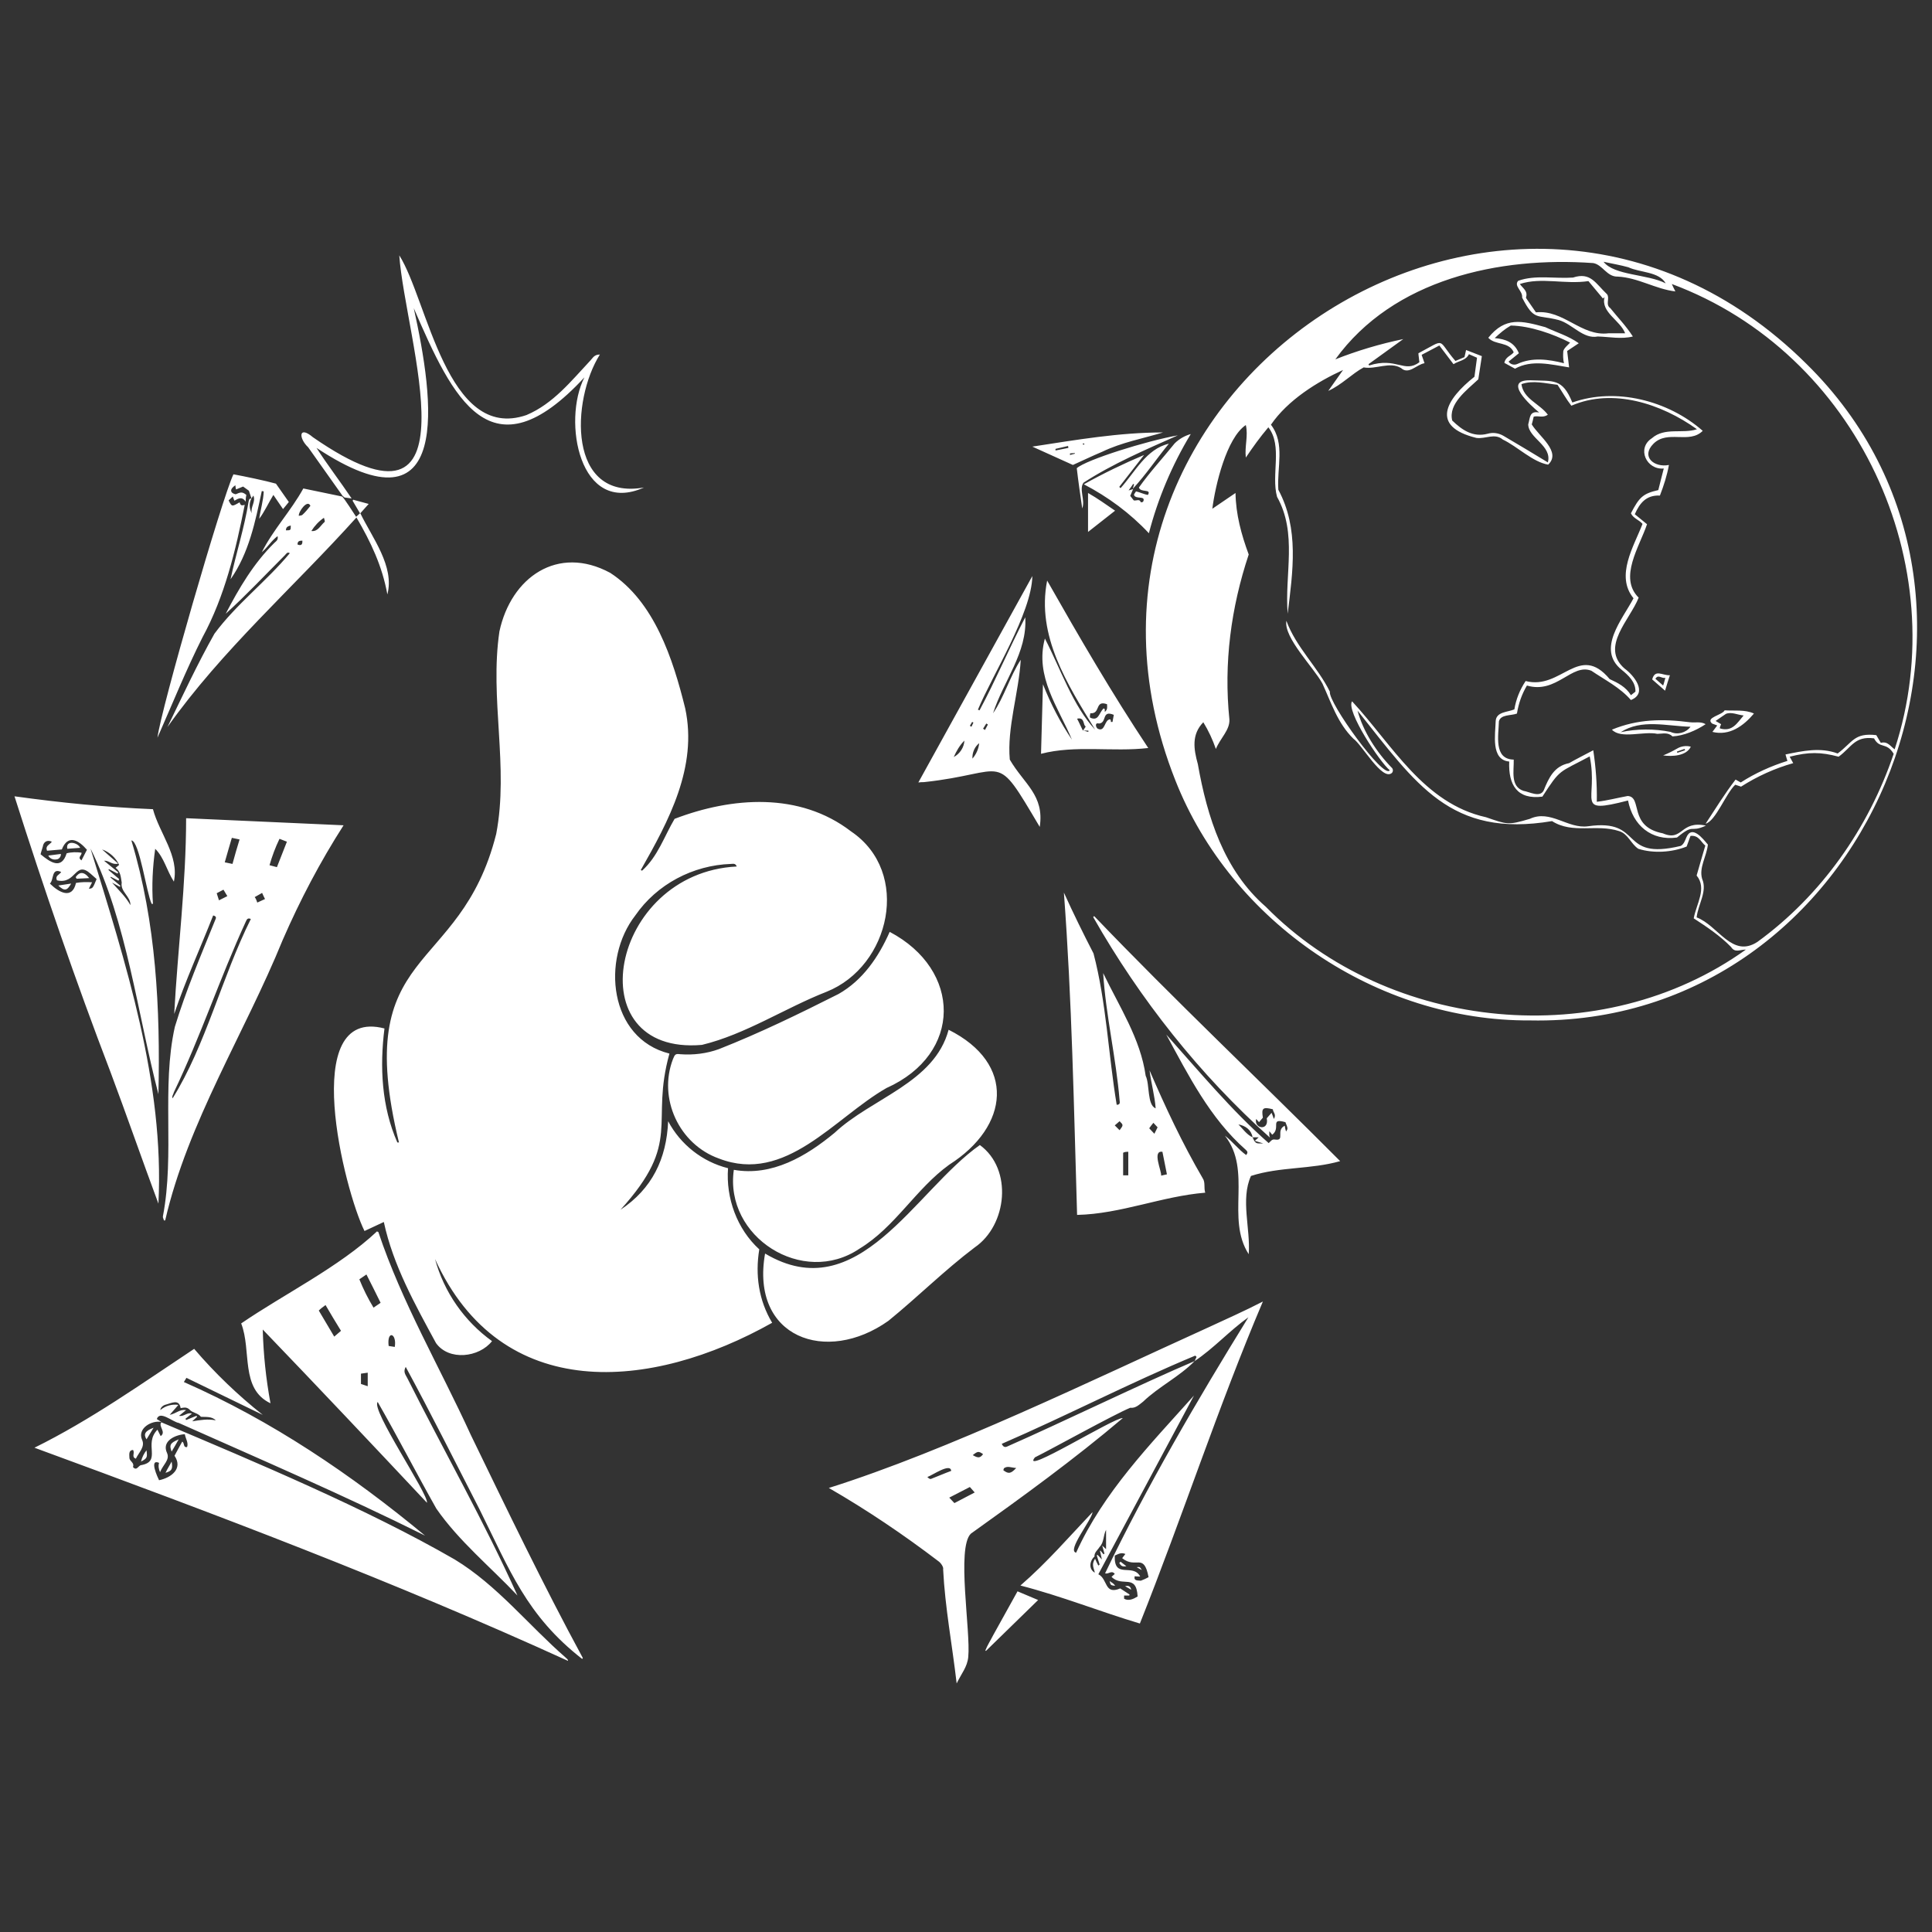 <svg id="Layer_1" xmlns="http://www.w3.org/2000/svg" xmlns:xlink="http://www.w3.org/1999/xlink" x="0px" y="0px" viewBox="0 0 600 600" xml:space="preserve" width="100%" height="100%"><rect x="0" y="0" width="600" height="600" fill="#333333" stroke="none"/><style type="text/css">
	.st0{fill:#FFFFFF;}
</style><path class="st0" d="M189.5,177.9c-16.3-8.8-30.8,1.4-34.4,18.2c-3.1,20.9,3,42-1,62.9c-11.3,44.8-45.2,34.1-30.2,95.8h-0.5 c-4.9-11.1-5.5-23.5-4-35.4c-26.9-7-12.4,50.5-6.2,62.9l6-2.8c2.9,13.5,9.7,25.6,16.2,37.6c4,5.6,13.4,4.5,17.4-0.6 c-8.6-6.2-14.9-15.2-17.7-25.5c20.6,45.2,67.2,40.9,104.7,19.8c-4.2-7-5.3-14.9-4-22.8c-6.9-6.3-10.4-15.9-9.7-25.2 c-8-2-14.8-7.4-18.6-14.6c-0.5,11.7-5,21-14.8,27.5c19.4-21.4,9.1-26.6,15.2-48.5c-18.8-4.7-21.2-29.3-10.6-42.9 c6.7-9.7,17.9-15.6,29.7-16c0.6,0,1.4-0.3,1.8,0.8c-39.5,2-49.9,58.8-10.8,55.4c13.6-3.3,25.7-11.4,38.7-16.5 c19.8-7.9,26.4-37.1,7.6-49.8c-16-12.3-37-10.7-54.8-3.9c-3.2,5.4-5.2,11.7-10.1,16.1l-0.4-0.2c8.7-15.3,17.7-32,13.8-50.2 C209,204.6,203.2,186.8,189.5,177.9z M475.2,316.9C580,319,635.8,186.5,561,113c-92.5-91.7-243.9,8.2-196,129.3 C382.4,286.5,427.8,317.2,475.2,316.9z M505.7,83c3.6,1.7,9.5,1.3,11.6,5c-5.6-2.9-16-2.4-19.3-6.7C500.7,81.9,503.2,82.3,505.7,83z  M381.8,223.4c-1.8-17.4,0.5-34.7,6-51.2c-2.3-6.2-4-12.5-4.1-19.1l-7.2,4.9c0.9-7.2,4.4-22,10.4-26c0.8,3.3-0.4,6.6,0,10.1 c2.3-3.4,4.3-6.2,7-9.4c4.5,5.8,0.8,14.7,2.7,21.6c6.4,11.4,2.3,24,3.3,36.3c1.6-13.2,3.6-26.4-2.9-38.5c-0.5-6.9,2.2-14.3-2.3-20.2 c5.2-7.6,14.3-13.3,22.4-17l-4.6,6.5c4.2-1.9,7.3-5.3,11-7.3c3.8,0.7,8.1-1.9,11.6,0.2c2.4,2.2,4.8-1.1,7.3-1.5 c-0.3-0.9-0.6-1.7-0.9-2.6l5.5-2.9l4.4,5.8c1.7-1.1,3.8-1.1,4.8-3.1l2.5,1.1c-0.3,2-0.5,3.9-0.8,5.9c-8.7,6.9-14,15.4,0.6,19 c2.8,0.4,5.7-1.6,8.2,0.5c4.6,2.2,9.3,7,14.1,7.8c4.2-4-2.9-8.8-5.1-12.5c0.2-0.6,0.4-1.5,0.6-2.4c1.4-0.4,2.8,0.5,4.4-0.6 c-2.5-3.4-7.6-4.9-8.2-9.5c3.6-1.3,7.5-0.2,11.2,0.2c1.4,2.1,2.8,4.6,4.3,6.5c12.9-5.6,28-0.6,39,7.3c-4.5,1.5-10-0.7-14,2.8 c-4.8,3.1-1.7,9.9,3.7,9.4c-0.6,2.4-1.2,4.6-1.7,6.7c-4.8,1.1-5.9,2.2-8.5,7.2c0.7,1.6,2.5,2,3.6,3.3c-2.7,7-8.5,16.1-2.8,23.1 c-3.4,6.5-11.6,15.8-3.7,22.2c2.1,1.7,4.4,3.8,4.3,6.8l-1.4,1.1c-1.6-2.6-4-3.8-6.6-5c-9.5-11.4-15,3.5-26.1,0.6 c-1.8,2.7-3,5.7-3.5,8.8c-2.1,0.9-5.6,0.7-5.8,3.6c-0.1,4.1-1.6,12.1,4.2,12.6c-0.3,7.3,2.5,11.9,10.3,10.9c5.7-8.8,5-7.3,14.7-12.5 c2.8,13.7-5.1,18.1,11.9,13.7c1.5,7.7,7.2,12.6,15.2,11.5c5.6-4.6,3.8-1.3,9-3.7c-8.1-1.7-7.1,5.1-13.4,2.4 c-10.8-2.1-6.2-11.3-10.9-11.6c-3.3,0.6-6.2,1.4-9.6,1.8c0.1-5.4-0.3-10.7-1.1-16c-1.5,0.8-6,3.1-7.5,4c-4.6,0.9-6.3,4.5-7.9,8.5 c-1.2,2.3-4.4,0.4-6.3,0.1c-4.1-1.4-2.9-6.2-3-9.7c-6.3-0.1-4.7-7.6-4.6-11.9c0.6-2.2,3.8-1.7,5.6-2.4c0.5-3.1,1.5-6,3.1-8.7 c9.2,2.7,13.9-7,20-4.6c4.3,2.9,8.9,5.2,12.3,9.1c5.4-2.2,0.9-7.7-2-9.8c-7.6-6.7,1.7-15.1,4.4-22c-6.3-6.2,0.3-15.9,2.6-22.8 l-3.8-3.1c1.5-3.4,3.5-6,7.8-5.8c1.2-3.1,2.2-6.2,2.8-9.5c-4.6,0.9-8.8-2.6-4.8-6.6c4.4-4.4,11.1,0.2,15.3-4 c-10.7-9.4-27-13.6-40.5-8.8c-3.1-7.6-5.8-6.6-13.1-6.9c-8.6-0.1,0,7.7,2.8,10c-3.1-0.6-2.8,1.7-3.4,3.7c0.1,4.3,7.5,6.6,6.1,11.8 c-3.6-2.2-10.1-6.1-13.7-8.2c-1.5-0.9-3.3-1.2-5-0.7c-4.6,1.2-8-1.2-11-4.1c-1.3-5.2,4.6-9.5,8.1-12.8c0.3-2.1,0.7-4.6,1.1-7.2 l-4.9-1.9c-0.2,0.8-0.3,1.5-0.5,2.2l-2.8,1.2c-5.9-6.8-2.6-7.1-11.5-2.4c0,0.6,0.2,1.6,0.3,2.8c-4.7,3.5-7.1-1.7-15.6,1l-0.2-0.4 l10.8-7.8c-7.2,1.5-14.3,3.6-21.1,6.3c18-24.9,50.9-32,80.1-29.9c2.9,0.5,4.2,4.3,7.6,4.2c6.3,0.3,11.8,3.9,17.9,4.6 c-0.5-1-0.8-1.6-1.1-2.3c57.5,21.4,88,87.3,69.2,144.5c-1.3-0.9-2.2-2.6-4.3-2c-0.5-0.8-0.9-1.6-1.4-2.4c-6.9-0.8-7.3,2.2-12,5.7 c-5.4-2-10.8-0.8-16.2,0.3c0.2,0.8,0.4,1.3,0.6,2c-5.1,1.6-10,3.8-14.5,6.7l-1.6-0.9c-3.4,4.4-6.2,9-9.3,13.7 c3.1-0.8,6.3-9.4,9.2-12.1l1.8,0.6c5-3.2,10.5-5.7,16.2-7.3l-1.1-2c5.9-1.5,9.6-1.5,15.2,0c4-2.9,5-6.5,11-5.7 c1.8,3.4,3.8,1,6.1,4.8c-7.8,23.1-22.5,44-42.3,58.4c-7.9,5.2-12.2-5.1-18.9-7.6c0.5-4.2,3.4-8.1,1.7-12c-1-3.5,1.4-6.9,1.8-10.6 c-1.5-1.8-5-6.3-6.7-2.2c-0.4,0.9-0.7,2-1.7,2.6c-19.5,4.7-11.3-8.6-28.8-6.1c-6.3,0.9-11.7-5.3-18.1-2.3c-6.8,2-6.9,1.8-13.6-0.5 c-19.4-4.3-29.1-22.5-41.6-36c-2,2.9,8.7,19,11.7,21.4c-1.7,3.1-19.2-21.1-18.6-24.4c-3.8-7.7-10.5-13.8-13.5-22 c-0.9,5.2,8.5,14.5,11.2,19.5c2.7,5.9,4.7,12.3,9.6,17.1c2.7,1.9,8.9,13.1,11.9,10.7c0.5-0.4,0.5-1.3,0-1.7 c-4.7-4.8-8.9-11.3-10.6-17.7c18.2,22.8,28.8,39.6,60.4,34.3c6.4,4.1,13.9,0.8,20.8,3.1c2.8,0.8,3.7,4,6,5.5 c4.7,1.5,10.5,1.1,15-0.7c0.4-1.1,0.8-2.2,1.2-3.3c2.6-0.3,3.2,1.9,4.6,3c-0.9,3.1-1.8,6.1-2.7,9.3c3.3,4-0.1,8.8-0.9,13.3 c4,2.6,8.2,5.4,11.6,8.9c1.2,1.9,2.8,0.8,4.6,0.8c-44.6,32-110.7,25.7-149.1-13.3c-13-11.3-18.2-27.9-21.1-44.3 c-1.3-4.7-2-9.2,1.7-13c1.6,2.6,2.9,5.4,3.9,8.3C379,229.2,382,226.7,381.8,223.4z M374.9,412.4c-35.7,16.2-80.4,38-117.5,49.7 c11.8,6.8,23.2,14.5,34.1,22.8c0.7,0.5,1.6,1.8,1.4,2.5c0.6,11.9,2.8,23.3,4.2,35.4c1.5-3.1,3.3-5.1,3.6-8.2 c0.8-8-3.7-33.9,0.8-38.3c16.1-11.5,32.1-23.1,47.2-35.9c-2.6-0.3-32,18.1-27.3,12.2c4.7-2.3,24.5-13.3,29.6-15.4 c1.7,0.2,2.8-1,4-1.9c4.9-4.7,11.2-7.7,16-12.6c-15.8,6.7-42.2,19.5-57.7,26.3c-0.7,0.3-1.5,0.9-2.2-0.6 c20.3-8.8,39.7-18.9,60.1-27.4l0.4,0.4l-0.6,1.3c6-4,10.9-9.5,16.7-13.6c-15.8,25.6-31.5,52.4-44.5,79.5c1.1,0.4,2-1.1,3,0.2l-1,0.9 c3.3,3.4,7.7-1.2,8.1,6.1c-1.3,0.8-2.8,1.5-4.2,0.7c0,0,0-0.6,0-1h1.6l0.1-0.3l-2.9-1.9c-5,2.1-3.8-2.9-6.8-4.4l29.7-55.5 c-13.6,15.2-28.1,30-36.6,48.8c-3-0.6,4.9-10.2,5.1-12.6c-7.3,7.7-14.2,15.7-22.4,22.8c12.8,3.3,24.7,8.1,37.1,11.8 c13.2-33.1,24.3-67.3,38.2-100C386.4,407.2,380.7,409.7,374.9,412.4z M311.9,455.9c1.1-0.7,2.1-0.1,3.7,0c-1.7,1.8-2.4,1.9-4,0.7 C311.7,456.3,311.7,456,311.9,455.9z M289.1,459.3c-0.3,0.1-0.7-0.2-1.1-0.6c1.5-0.5,7.2-4.5,7.4-1.9 C293.2,457.6,291.2,458.5,289.1,459.3z M296.4,466.8l-1.6-1.7l6.4-3.3l1.5,1.7L296.4,466.8z M302.1,451.9c1.5-1.2,1.8-1.3,3.2-0.3 C304.4,452.8,303.8,452.9,302.1,451.9z M340,488.4c-2-1.1-1.6-3.7-0.1-5c-0.1-1.3,1-2,1.6-3c1.4-1.4,1.1-3.6,2-5.3v6l-1.2-1.1 c0.3,1.1,0.5,1.8,0.7,2.5l-0.3,0.2l-0.9-1.1h-0.2c0.2,0.7,0.3,1.5,0.6,2.7c-0.6-0.7-1-1-1.3-1.4l-0.3,0.1l0.9,2.9l-0.4,0.3 c-0.4-0.7-0.7-1.4-1-2.1C338.8,485.9,339.8,487.1,340,488.4z M354.3,490.9c-1-0.1-2.3,0.1-1.9-1.4c0.4,0.1,1.3,0.1,1.7,0.1 c-2.3-4.3-8.2,1-7.9-6.5c1-0.4,1.9-1.1,3.3-0.5l-1,1.3c4.3,3.5,6.7-1.9,8.2,5.9C356,490.2,355.1,490.6,354.3,490.9z M175.7,514.8 c-11.6-10.1-21.3-22.5-34.5-30.5c-27.4-15.8-61.8-30.2-91.1-42.6c-1,1.3,1.6,3-0.2,4.3l-1-2c-4.4,4.5,1.4,9.8-5,11 c-0.9,0-1.4,2-2.6,0.6c0.5-1.3-0.9-1.7-1.1-2.7c0-1-0.4-2.5,1.1-2.6c0.7,0.9-0.6,2.2,0.9,2.7c0.8-1.8,3-3.7,1.9-5.9 c-1.5-3.5,3-6.1,6-5.5l-1.4-0.9c0.9-2.8,4.9,0.9,6.8,1.2c25.6,11.4,51.4,22.5,76.5,35c-22.8-18.9-47.6-35.7-74.9-47.7l0.8-1.3 l23.7,11.5c-7.7-6.1-14.9-13-21.3-20.5c-16.3,10.8-32,22-49.6,30.7c56.1,20.6,111.6,41.5,165.7,66.2 C176.4,515.2,175.9,515.1,175.7,514.8z M51.2,436.3c2-0.5,4.4-2,4.9,1c0.9-0.1,1.8-0.5,2.8,0.5c0.9,1,2.6,1,3.5,2.2 c1.4,0.1,3.4-0.2,4.6,1.1c-2.5-0.5-4.8-0.1-7.3,0.3l1.5-1.4c0-0.1-0.1-0.2-0.2-0.3l-3.2,1.3l-0.2-0.4l2-1.6c-1.5-0.5-2.4,1-4,0.7 l2.2-1.8c-2-0.3-3.1,1.1-5.1,1.5l2.7-3.1c-2-0.3-4.1,0.3-5.6,1.6C49.8,437.3,50.4,436.6,51.2,436.3z M58.1,449.4 c-1.3,0.2-0.7-1.2-1.5-1.7c-0.8,1.5-1.7,3-2.4,4.4c2.7,4-1,6.8-4.8,7.6c-0.4-0.8-3.2-6.8,0-5.4c-0.3,1-0.1,2,0.3,2.9 c0.9-2.3,3.1-3.8,2.2-5.9c-1.8-3.7,2.4-5.7,5.5-5.9C57.6,446.7,58.6,448.1,58.1,449.4L58.1,449.4z M50,441.8L50,441.8L50,441.8z  M146.2,445.6c-9.6-21-21.4-41.1-28.7-63c0,0-0.2,0-0.4-0.2c-11.8,11.1-28.9,19.5-42.2,28.6c3.3,8.4-0.4,20.3,9.1,24.8 c-1.4-7.6-2.2-15.2-2.4-22.9c17.4,18.1,34,35.7,51,53.8c0.5-2.7-17.6-29.1-15.3-31.3c6.3,11,12,22.1,18.2,33.1 c7,10.1,16.8,18.1,25.2,27c-10.3-22.9-22.9-45-34.2-67.5c-0.7-1.3-1.3-2-0.5-3.5c7.9,14.6,15.3,29.4,22.9,44.2 c9.4,18.9,14.6,33,31.9,46.5l0.2-0.3C168.7,492.2,157.5,468.9,146.2,445.6z M103.8,415.1l-4.8-8.1c0.7-0.7,1.3-1.1,2.1-1.7 c1.6,2.7,3.1,5.3,4.8,8L103.8,415.1z M114.2,430.5l-2.1-0.7v-3.2l2.1-0.3V430.5z M116,406.1c-1.7-2.8-3.2-5.8-4.4-8.8l2.2-1.5 c1.5,2.9,2.9,5.8,4.4,8.8L116,406.1z M122.6,418.3l-1.9-0.3C120.1,413,123.3,414,122.6,418.3L122.6,418.3z M260.4,308.7 c-12.1,6.1-24.4,12.1-37.1,17.1c-3.8,1.4-8,1.9-12,1.6c-1.5-0.2-1.7,0-2.3,1.5c-4.7,12.2,1.9,26.5,14.3,30.9 c20.7,8,35.9-12.7,52-21.9c23.7-10.6,23.4-36.7,1-48.5C272.9,297.1,268,304.4,260.4,308.7z M266.9,387.8 c11.1-6.7,17.5-18.6,27.9-26.1c18.7-11.9,20.8-31.4-0.2-41.9c-4.4,16.5-23.9,21.2-35.4,32c-8.8,7.3-19.5,13.6-31.3,11.5 C224.9,384.1,249.3,399.7,266.9,387.8z M50.6,377.7c-0.1,0.4,0.2,0.8,0.3,1.3h0.4c7.1-30.7,24.7-58.1,36.5-87.1 c5.4-12.4,11.6-24.2,18.9-35.6l-48.9-2.2c0,20.4-2.6,40.5-3.7,60.8c3.5-10.4,8.1-20.4,12.1-30.6c1.3,0.3,0.8,1,0.6,1.5 c-4.4,10.9-9.1,21.9-12.5,33.1C50.1,337.7,54.3,358.4,50.6,377.7z M86.8,260.5l2.3,0.9l-3.1,7.9l-2.3-0.6 C84.5,265.9,85.5,263.2,86.8,260.5z M81.4,277.3c0.3,0.7,0.6,1.3,0.9,1.9l-2.4,1.1c-0.2-0.6-0.4-1.2-0.8-1.7L81.4,277.3z M72,260.2 l2.4,0.5c-0.8,2.6-1.5,5-2.2,7.6l-2.4-0.5C70.5,265.2,71.3,262.7,72,260.2z M69.4,276.3l1.2,2l-2.6,1.3l-0.7-2.2L69.4,276.3z  M54,339.2c8.3-17.3,14.3-35.5,22.3-52.9c0.3-0.6,0.5-1.4,1.6-0.9c-9,18-14,39.2-24.3,55.7C53.3,340.4,53.9,339.8,54,339.2L54,339.2 z M34.3,332.9c5.1,13.6,9.8,27.2,14.9,40.9C51.1,336.2,39,299,28.1,263.5c11.3,22.7,14.6,51.4,21.1,76.3c0.6-26.5-0.7-53.3-8.4-78.8 c2.5,0.1,4.7,16.4,6.3,19.7h0.4c-0.4-5.7-0.1-11.4,0.7-17.1c2.8,2.8,3.5,6.6,5.8,10.2c1.7-8-4.5-15-6.5-22.5c-14.4-0.6-28.6-2-43-4 C13.7,276.2,23.5,304.7,34.3,332.9z M37,268.6l-1.1,0.9c1.6,1.2,1.6,2.9,1.9,4.6c-0.5,2.8,2.8,4.3,2.7,7c-1.5-2.7-3.7-4.7-5.7-7 l2.4,1.3l0.2-0.3l-3.1-2.6l0.1-0.2l2.4,1.2L37,273l-3.3-2.8l0.1-0.3l2.7,1.4c0.1-0.1,0.2-0.3,0.2-0.4l-4.4-3.6 c1.6-0.1,2.5,1.4,4.4,0.9l-5-4.4C34,264.6,36,266.4,37,268.6z M28.2,271.4c0.6,0.5,1.2,1.1,1.8,1.6c-1.2,2.9-1.2,2.9-2.4,3l1-2 c-1.7-0.1-3.3-0.1-5,0.2c-1.2,5.3-5.4,2.9-8.1,0.2c1.3-1.2,0.4-5,3.5-3.6c-0.5,0.9-2,1.1-1.3,2.6C23.7,274.8,23.3,267,28.2,271.4 L28.2,271.4z M13.3,262.9c0.2-1.4,1.3-2.2,2.8-1.5c-0.7,1-2.1,1.2-1.5,2.8l4.6-0.4c1.9-4.8,5.2-2.9,7.8,0.1l-1.7,3.3 c-1.4-1,0.2-1.5,0-2.4c-1.5-0.2-3.1-0.2-4.6,0.2c-1.6,5.2-5.1,2.8-8.1,0.3C12.8,264.4,13.1,263.7,13.3,262.9L13.3,262.9z  M346.8,343.1c-2.6-15.6-3.2-31.8-7.2-47c-3.2-6.2-6.3-12.5-9.2-18.9c2.5,33.3,3.1,66.7,4.1,100.1c13.6-0.3,26.3-5.8,39.8-6.9 c-0.5-1.5,0.1-3.2-0.8-4.5c-6.3-10.8-11.6-22.1-16.5-33.5c0.5,4,1.6,7.8,1.9,11.8c-2.7-1-1.8-7.5-3.1-10.1 c-1.6-11.5-8.2-21.5-13.2-31.9c0.8,13,4,26.3,5.1,39.5C347.8,342.4,347.9,343.1,346.8,343.1z M361,357.7l1.4,7l-1.8,0.4 C360.8,363.7,357.7,357.2,361,357.7z M358.2,348.7l1.3,1.4c-0.3,0.6-0.6,1.2-1,2l-1.6-1.7C357.3,349.8,357.7,349.3,358.2,348.7z  M348.8,358c0.5-0.3,1.1-0.3,1.6-0.3v7.3h-1.6V358z M347.7,351c-0.4-0.4-0.8-0.8-1.5-1.5l1.5-1.3C348.9,349.4,348.9,349.4,347.7,351 z M275.9,410.2c9.1-7.4,17.4-15.7,26.8-22.8c10.1-6.9,11.9-24.3,1.6-31.8c-20.2,14.2-37.8,50.9-66.7,33.7 C233,415.4,256.6,423.9,275.9,410.2z M339.8,284.5l-0.3,0.3c14.5,25.5,33.1,49,54.9,68.5c-0.3-0.7-0.2-1-0.2-2l0.9,1.1 c2.8-2.1-0.9-5.3,4.1-3.9c0.8,2,0.8,2,0.2,2.9c-0.2-0.6-0.3-1-0.4-1.8c-2.9,1.4,0.2,4.8-3,4.3c-1-0.2-1.3,0.5-2,1.1 c-11.6-10.2-21.5-22.2-31.8-33.7c6.9,12.7,13.6,26,24.6,35.7c0.4,0.4,1,0.8,0.2,1.7c-2.4-1.7-4.2-4.2-6.6-6 c8.6,10.9,0.2,25.7,7.4,36.8c0.6-7.9-2.6-17,0.7-24.3c9-2.9,18.6-2,27.7-4.6C390.9,335.2,364.7,310.5,339.8,284.5z M391,355.1 c-1.1,0-1.4-0.5-2-1.9c-1.8-0.8-3-2.6-4.4-4c2.2,0.4,4,1.7,4.4,4h1.9l-1.2,1.1l2.6,0.8C391.8,355.1,391.3,355.1,391,355.1z  M390.1,347.5l0.9,1l1.2-1.4c-0.5-3,0-3.4,3.1-2.6c0,0.9,1.2,1.6,0.3,3c-0.2-0.7-0.4-1.1-0.7-1.9c-0.6,0.7-1.1,1.2-1.5,1.7 C394.2,351.3,389.4,350.6,390.1,347.5z M94.2,151.7c-3.8,6.9-9.3,12.7-12.9,19.8c1.8-1.5,2.9-3.5,4.9-5c0.3,1.2-0.5,1.6-1,2.1 c-6.4,6.3-11,14.1-15.1,22c6.3-5.7,12.4-12.2,18.4-18.2c0.4-0.4,0.7-1.1,1.5-0.6c-7.2,8.7-16.6,15.8-23.4,25 c-5.3,9.4-9.9,19.3-14.6,29c17-24,39.1-43.3,58.7-65.1c4.5,7.7,8,15.1,9.6,23.9c2.3-8.7-4.7-17.6-8.4-25.2l2.6-2.9l-4.8-1.3 l-0.2,0.3l2.3,3.9l-1.2,1.1c-0.3-0.4-4-6.3-4.4-6.3C106.3,154.2,94.2,151.7,94.2,151.7z M88.8,164.7c0-1.1,0.7-1.3,1.5-1.5 C90.3,164.7,90.3,164.7,88.8,164.7z M92.4,169.1c0-1,0.5-1.2,1.5-1.2C94,169.3,93.4,169.5,92.4,169.1L92.4,169.1z M93.9,159.9 c-0.2,0.2-0.7,0.2-1.1,0.3c-0.2-1.2,2.7-5.3,3.6-3.1C95.6,158.1,94.8,159.1,93.9,159.9L93.9,159.9z M100.8,162.1 c-1.3,1.1-2.1,3.1-4.1,2.8c1-1.6,2.3-3,3.9-4.1C100.7,161.3,101,161.9,100.8,162.1L100.8,162.1z M286.9,242.9 c26.5-2.8,21.6-10.4,36,13.9c1.5-9.9-4.9-13.3-9.3-20.9c-0.9-9.9,2.8-20.7,3.4-31c-3.3,5-5.2,11.7-8.6,16.6 c3.2-10,10.7-18.8,10-29.8c-5.1,9.8-9.2,19.6-14.2,28.9l-0.5-0.2c4.3-10.4,16.7-30,16.9-41.5l-35.4,64.1 C285.9,242.9,286.4,242.9,286.9,242.9z M306.3,224.7l0.5,0.3l-0.9,1.7l-0.6-0.4C305.6,225.8,306,225.2,306.3,224.7z M304.1,230.8 c-0.2,1.8-0.9,3.4-2.1,4.8C301.9,233.7,302.7,231.9,304.1,230.8L304.1,230.8z M301.9,224.2l0.4,0.2c-0.2,0.4-0.4,0.9-0.6,1.3 l-0.5-0.3L301.9,224.2z M299.5,230c-0.1,2.1-1.4,4.1-3.3,5.1C297,233.3,298,231.5,299.5,230z M323.9,212.5 c-0.2,7.2-0.4,14.4-0.6,21.6c10.8-2.8,22.1-0.5,33.3-1.8c-11.3-17-21.4-34.4-31.4-52c-3.4,17.2,6.3,32.2,14.9,46.3 c-6.9-7.4-10.6-18.6-15.6-28.3c-3.2,11.8,4.2,21.4,8.4,31.4C329.3,224.4,326.3,218.6,323.9,212.5z M345.9,222l-0.4,2.2h-0.5 c0-0.3,0-0.5-0.2-0.8c-1.9,0-1.5,4.1-3.9,2.9c-0.6-0.4-1-2,0.4-1.6C343.9,224.5,342,220.4,345.9,222L345.9,222z M338.6,222.9 c-0.3-0.4,0-1,0-1.4c3.3,0.3,1.3-4.2,5.2-2.8c0,0.7,0.3,1.6-0.7,2.4c0-0.4,0-0.7,0-0.9l-0.4-0.2C341.2,221.6,341.2,224,338.6,222.9z  M337.2,225.6c-0.2,0.3-0.6,1-0.9,1.3c0.1,0,1.6,0,1.7,0c0,0.1,0,0.3,0,0.4c-0.2,0-1.6-0.5-1.7-0.4c-0.6-1.2-1.1-2.4-1.8-3.7 C337,222.6,336.3,225.4,337.2,225.6L337.2,225.6z M62.9,197.9c6.9-12.7,10.3-27,13.1-41.1c-1.1,0.3-1.3,0.1-1.6-0.8 c-2.4,1.4-2.4,1.4-3.4-0.6l1.3-1.2c0.2,0.5,0.3,0.9,0.5,1.3c1.2-0.7,2.4-1.4,3.5,0.3c0-1,0.1-1.7,0.2-2.1c-1.3-1.1-1.9-0.8-3.3-0.2 c-1.6-0.3-2.1-1.5-0.1-2.8c0,0.4,0.1,0.8,0.2,1.3l2.2-0.9l1.8,1.3l0.8,2.4l0.6-0.9c0.8,2-1,3.6-0.5,5.5c-0.8-1.4-0.9-3.2-0.1-4.6 c-0.7-0.1-0.8,0.5-0.9,1c-1.3,8.1-3.9,16.1-5.6,24.1c5.7-8.1,7.7-17.9,9.7-27.4l0.6,0.1c-0.1,2.9-1,5.7-1.4,8.5 c1.5-1.9,3.1-5.3,4.4-7.4l3,4.4c0.7-0.8,1.2-1.5,1.8-2.2l-4-5.7c-3.2-0.9-9.9-2.3-13.2-2.9c-3.4,6.9-22.6,73.2-23.6,81.8 C53.5,218.7,57.8,208,62.9,197.9z M78.1,154.9c-0.4,0-0.6,0-0.7,0.2C77.5,154.9,77.7,154.8,78.1,154.9z M78.1,154.9L78.1,154.9 L78.1,154.9z M95.7,138.9l10.7,15.1l0.6,0.5l2.2,0.3c-3.7-5.5-7.5-10.4-10.9-15.7c42.6,28.2,36.5-14.9,30.2-43.4 c12.2,28.2,23.9,52.9,53,21.5c-6.9,13.4-1.6,43.2,18.5,34.2c-23.9,4.2-22.6-27.2-13.7-41.3c-1.8,0-2.2,1.1-2.9,1.8 c-6,6.4-11.6,13.5-19.9,17c-24.7,8.5-30.7-35.8-39.5-49.6c1.8,26.1,25.5,92.7-26.8,56.5C92.7,132,92.7,136.1,95.7,138.9z  M364.8,137.7c-3.7,4.6-7.7,8.9-11.1,13.7c0.5,1.7,4,0.3,2.8,2.3c-1-0.1-2.7-0.9-3.7-1.1l-0.6,0.9c0,0.2,0,0.2,0,0.3 c0.6,1.3,3.5,0.1,2.9,1.8c-0.2,0.5-0.5,0.3-0.8,0.4c-0.4-1.2-1.4-0.4-2.2-0.6L351,154c0.3-0.7,0.6-1.4,0.9-2.1l-1.4,0.4 c0.6-0.8,1-1.4,1.4-2l0.3,0.1c-0.1,0.5-0.3,0.9-0.4,1.4c4.1-4.4,7.4-9.4,11.2-14c-7,1.6-10.5,8.8-15,13.8l-0.4-0.4l7.7-9.9 c-6.4,2.7-12.6,5.7-18.7,9.1c7.5,3.9,14.4,9,20.2,15.2c2.8-10.8,7.2-21.2,13-30.8C368,135.3,366.2,136.3,364.8,137.7z M352,152 L352,152L352,152z M342.3,140.3c6-2.9,12.6-4.1,18.9-6c-13.6,0-26.9,2.3-40.6,4.4l12.6,5.7C336.1,143.1,339.2,141.6,342.3,140.3z  M336.6,137.7c0.1,0.1,0.1,0.2,0.2,0.3l-0.3,0.1l-0.3-0.2C336.3,137.8,336.4,137.7,336.6,137.7z M327.8,139.9v-0.5l3.9-0.9l0.1,0.6 L327.8,139.9z M332.3,140.8l1.5-0.1c0,0,0,0.2,0,0.2l-1.5,0.4C332.3,141.2,332.3,141,332.3,140.8z M336.1,157.9c1-2.6-1.1-6,0.4-8 c9.1-5.9,19.4-10.3,29.3-14.7c-9.7,1.7-28.5,7.6-31.4,10.2C334.9,149.7,335.5,153.8,336.1,157.9z M308.4,507.9 c-0.8,1.6-1.8,3.1-2.4,4.7c0,0,0,0,0.2,0.1l16.2-15.8l-6.4-2.7C313.5,498.8,310.9,503.3,308.4,507.9z M337.9,165.2l8.4-6.6 c-2.8-1.9-5.4-3.8-8.4-5.5V165.2z M344.6,491c0.3,1.3,0.3,1.3,1.7,1.5C345.9,491.7,345.2,491.5,344.6,491z M349.4,492.6l1.9,1.1 C351.1,492.8,350.7,492.3,349.4,492.6z M500.1,95.7c-1.6-1.1-0.1-3-1-4.3c-3.6-3.4-5.1-7-10.6-5.2c-5.6,0.4-11.7-0.9-17,1 c-1.5,1.6,1.5,3.2,1.2,5.2c3.8,7.4,4.5,5.2,11.4,7c4.2,1.2,7.6,6,12.1,5.1c3.6,0.1,7.3,0.9,10.9,0 C504.9,101.1,502.5,98.7,500.1,95.7z M499.6,103.5c-8.5,1.1-14-7.4-22.6-6.5l-2.9-4.2c0,0-0.2-0.3-0.2-0.4c0.7-2-1-2.9-1.9-4.2 c6.7-2.2,14,0.2,21.3-0.9l4.5,5.4l0.5-0.4c-1.2,4.7,4.9,7.2,6.4,11.2C502.8,103.5,501.2,103.5,499.6,103.5z M479.9,101.6 c-7.3-2-12.4-3.3-17.7,3.3c2.2,2.4,6.4,1.1,7.9,4.5c-0.8,1.1-2.6,1.4-2.9,3.3l3.3,1.8c5.2-2.9,11.2-1.3,16.8-0.4 c-0.2-1.9-0.4-3.5-0.6-5.1l3.6-2.4C487.1,104.3,483.3,103.2,479.9,101.6z M485.5,109c-0.1,1.3-0.1,2.5,0.2,3.8 c-4.8-1.2-9.8-1.9-14.4,0.2c-1,0.5-2.2,0.2-2.8-0.7l3.2-2.6c-1.4-3.4-4.1-4.4-7.5-4.7c1.7-1.6,3.1-2.8,5-3.9 c6,0.1,13.1,2.6,18.4,5.3C486.9,107.2,485.8,108,485.5,109z M524.8,224.3c-8.5-1.1-16.2-1-24.2,2.3c2.8,3,9.8,0.4,14.1,1.3 c1.6,0,3.3-0.6,4.7,0.8c3.5-0.2,7.3-1.8,10.3-3.8C528.2,224,526.5,224.5,524.8,224.3z M518.8,227.3c-4.9-1-10.6-1-15.5,0.1 c6.5-4.2,14.3-1.9,21.7-1.7C523.6,227.6,520.9,228.3,518.8,227.3z M531.7,224.7c0.5,0.2,1,0.4,1.6,0.6c-0.5,0.7-0.9,1.2-1.5,2 c5.3,1.3,9.6-1.8,12.9-5.7c-2.7-1.3-6.3-0.8-9.1-1C534.9,222.1,529.5,222.8,531.7,224.7z M536,221.7c1.7-0.7,3.6,0.3,5.5,0.5 c-2,2.3-3.5,5.2-7.4,4c0-0.4,0.2-0.8,0.4-1.3l-1.7-1C534,223.1,534.9,222.4,536,221.7z M518.6,209.7c-2.4,0.1-4.6-2-5.5,1.3l4,3.5 C517.7,212.5,518.1,211.2,518.6,209.7z M514.1,210.8c0.9-1.5,1.9,0,3.1-0.3c-0.3,1-0.4,1.6-0.7,2.4L514.1,210.8z M520.8,232.5 c-1.4,0.8-2.8,1.5-4.3,2.1c2.8,0.4,7.2,0.2,8.6-2.7C523.8,231.5,522.1,231.7,520.8,232.5z M523.3,233l-2.4,0.8l-0.1-0.4l2.3-0.8 C523.2,232.6,523.3,232.8,523.3,233z M347.6,485.4c0.4,0.6,0.7,1.3,2.2,1L348,485L347.6,485.4z M353,486.7l1.6,0.9 C354,486.6,354,486.6,353,486.7z M45.5,447l2.2-3.6C45,444.4,44.5,445.4,45.5,447z M43.8,453.9c1.9-1,2-1.3,1.7-3.5 C44.7,451.4,44.1,452.6,43.8,453.9z M53.3,450.8c0.8-1.3,1.4-2.4,2.2-3.8C52.9,448.1,52.5,448.7,53.3,450.8z M51.4,457.4 c2-0.6,2.3-1.2,1.9-3.5C52.7,455.1,52,456.1,51.4,457.4z M23.5,272.4l0.3,0.5l3.9-0.2C26,270.5,24.6,270.8,23.5,272.4z M22.1,274.4 l-4,0.6C20,276.8,20.8,276.7,22.1,274.4z M24.9,263.3c-0.7-1.7-4.6-2.5-4,0.3L24.9,263.3z M17.5,266.9c0.8,0,1.5-0.9,1.4-1.7 l-3.9,0.5C15.4,266.6,16.5,267.1,17.5,266.9z"></path></svg>